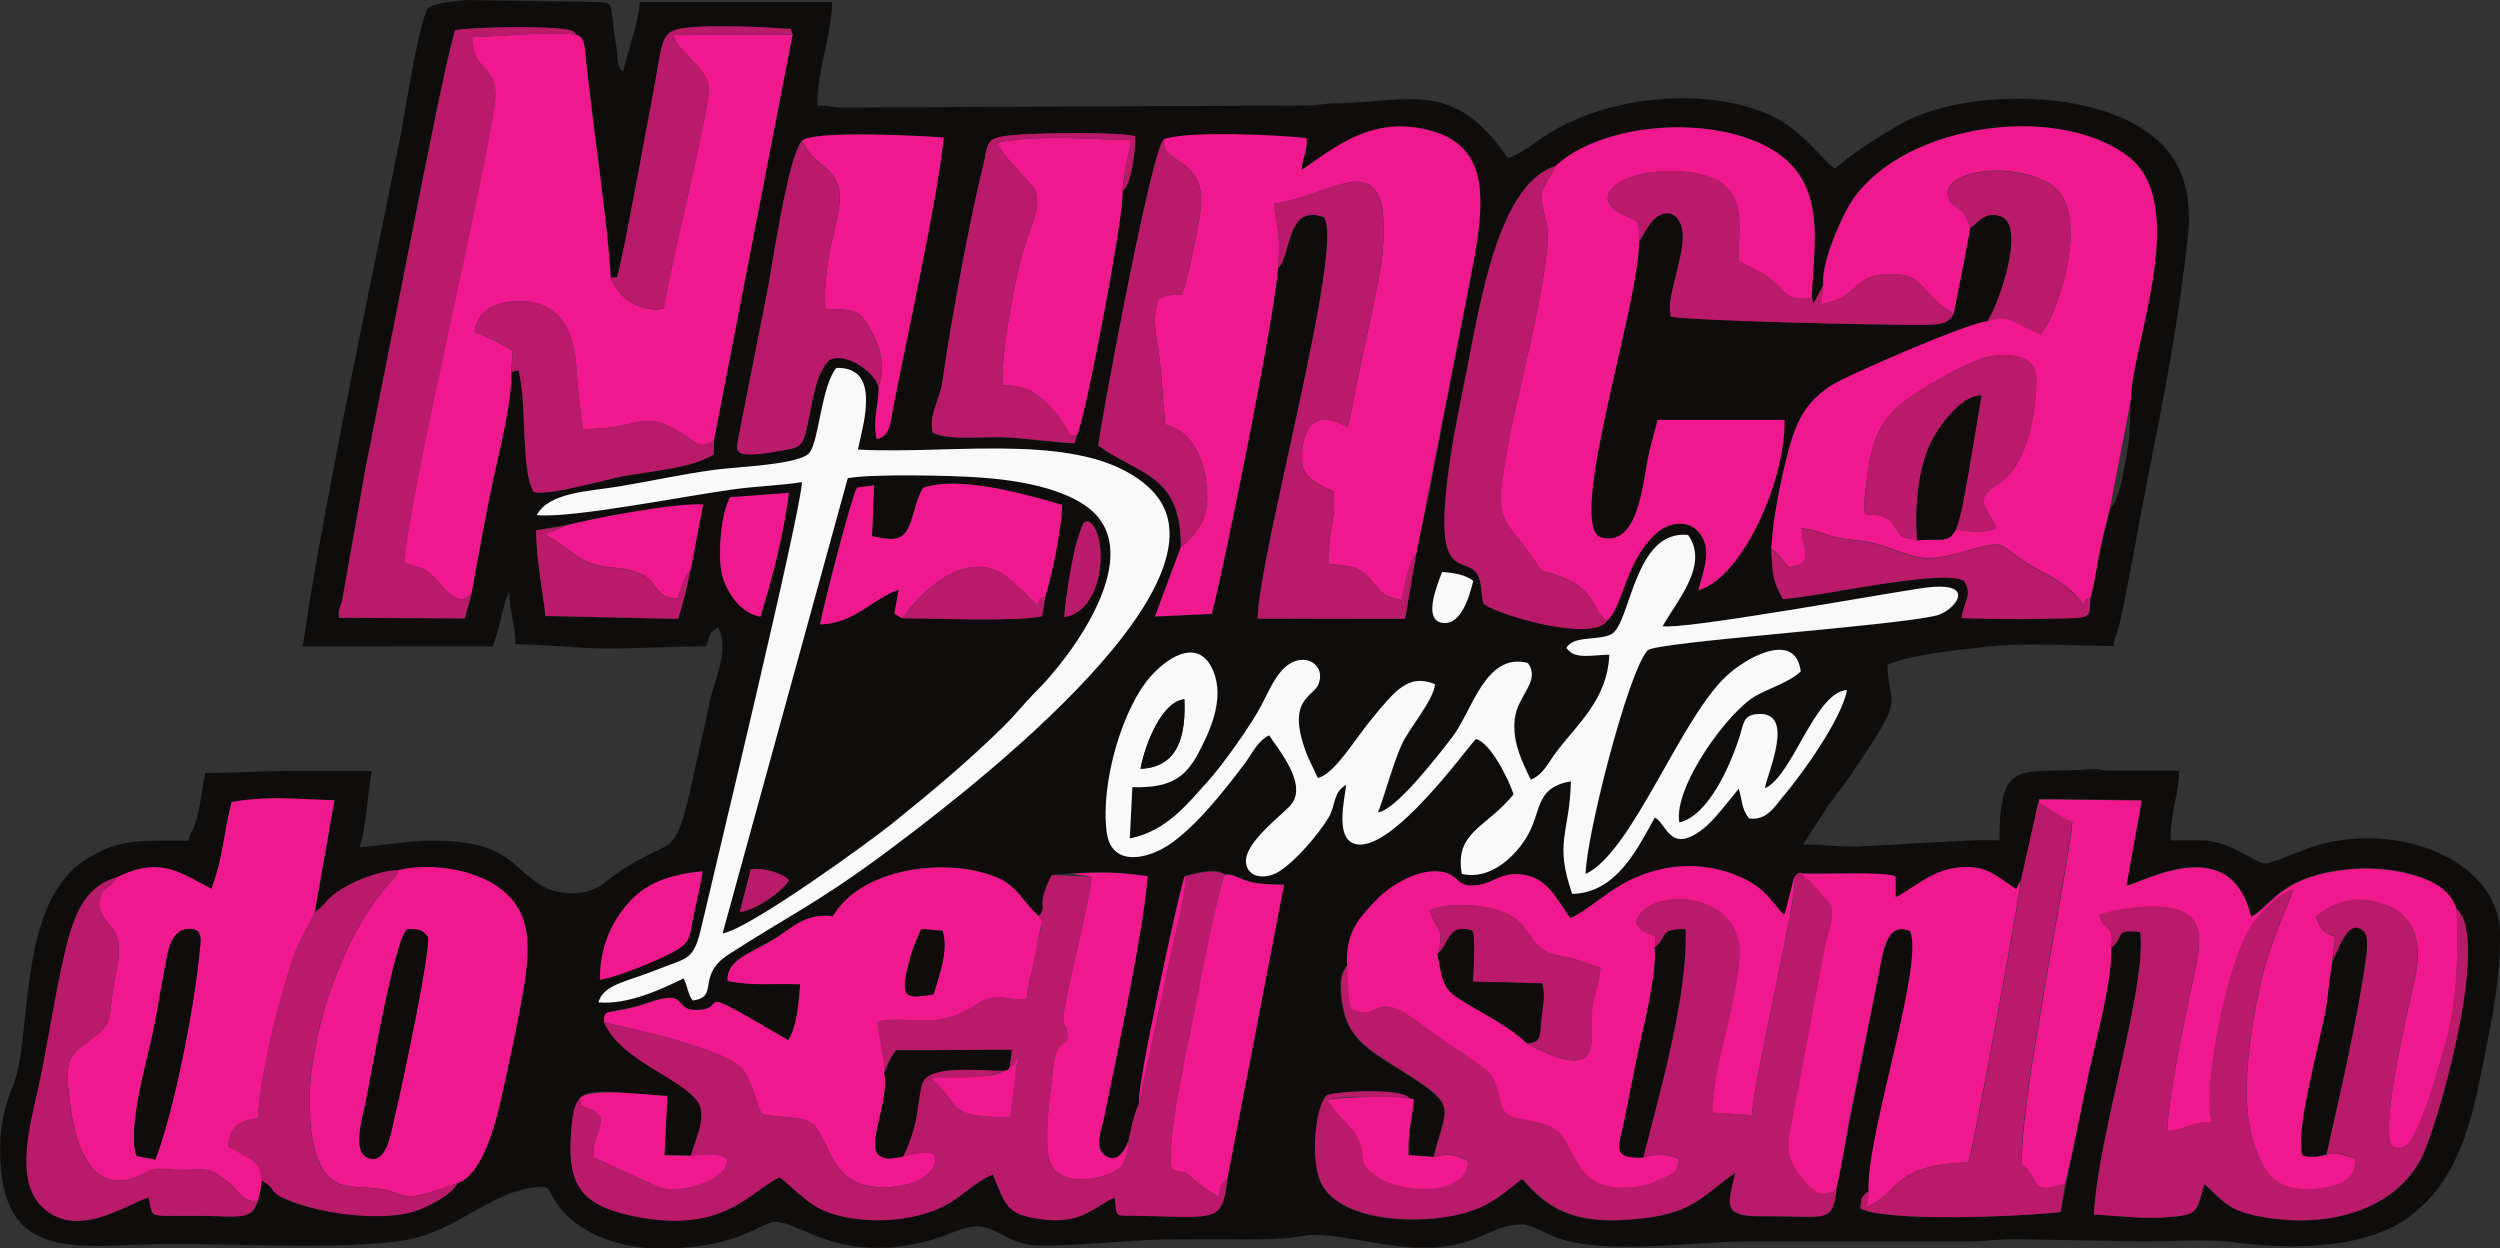 <svg xmlns="http://www.w3.org/2000/svg" xml:space="preserve" width="244.764" height="122.219" style="shape-rendering:geometricPrecision;text-rendering:geometricPrecision;image-rendering:optimizeQuality;fill-rule:evenodd;clip-rule:evenodd" viewBox="0 0 158.33 79.06"><rect x="0" y="0" width="158.33" height="79.06" fill="#333333" stroke="none"/><defs><style>.fil0{fill:#0f0d0c}.fil3{fill:#ba1a6a}.fil1{fill:#f0188d}.fil2{fill:#f9f9f9}</style></defs><g id="Camada_x0020_1"><g id="_2015364257888"><path class="fil0" d="M77.74 74.6c-.35 2.8-.5 2.5-5.65 2.38-1.48-.03-1.36.22-1.49-1.14-1.18.43-1.96 1.67-4.48 1.38-2.48-.28-2.42-.96-3.25-2.86-1.25.57-1.7 1.22-2.81 1.86-2.13 1.24-5.73 1.37-7.92.42-1.16-.5-2.35-1.86-2.78-2.09-1.86.86-3.45 3.6-9.12 2.48-3.4-.67-4.26-1.98-4.09-4.97.22-3.79.9-2.9 6.12-2.67l-.19 3.75 1.68.03c.19-.8.88-2.1.6-3.05-.23-.78-1.27-1.35-1.95-1.81-1.55-1.04-3.41-1.85-4.14-3.57-.23-.94.63-.5 2.79-1.25 2.63-.92 1.5.5 3.08.46 2.24-.05-.8-1.93 5.78 1.91.57-.93.64-2.28.76-3.54-1.57-.06-3.11.13-4.6-.22-.1-1.29 1.45-1.76 2.8-2.55 1.22-.72 2.06-1.76 3.87-1.54 1.95-3.26 7.7-3.76 10.6-2.35 1.16.56 1.52 1.56 2.45 2.35.6-.74-.26-.52.81-2.61 2.31-.16 3.74-.28 6.07.08-.24 3.39-1.95 11.34-2.77 15.34-.15.72-.61 1.81.04 2.32.73.57 1.25-.21 1.49-.84.03-.21.49-2.15.69-2.42-.09-.72 1.07-6.17 1.3-7.32.48-2.43.95-4.83 1.59-7.1l1.22-.26c.48-.06.99-.1 1.35.16.63-.02 1 .33 1.62.48.75.18 1.31.16 2.1.17l-3.58 18.56zM29.46 0l8.01.12c1.59.1 1.05-.27 1.55 2.72.11.68.01 1.39.44 1.7.32-1.36.95-3.03 1.07-4.41H52.7c-.05 2.24-.94 4.24-.94 6.55.76 0 .92.13 1.74.13l29.15-.13c.83 0 1.12-.13 2-.14 4.43-.04 7.41-1.63 10.83 3.47.77-.21 1.67-.94 2.35-1.39 3.81-2.53 10.32-3.27 14.54-1.2 1.8.88 3.1 2.77 3.83 3.26 1.17-1.02 3.48-2.52 4.86-3.17 4.16-1.95 13.25-1.94 16.39 2.25.95 1.26 1.32 3.03 1.13 4.97-.55 5.45-1.58 10.66-2.64 15.96-.34 1.68-1.38 7.69-1.77 9.06-.13.47-.27.65-.32 1.16-2.21 0-5.68-.21-7.74.02-1.89.21-5.19.52-6.57 1.18.06 2.88 1.3 1.65-2.3 6.93-.52.76-1.07 1.44-1.58 2.17l-1.47 2.27c1.22 0 1.95.13 3.21.14l7.62-.4c.5-.03 1.09 0 1.61 0 0-5.4 1.4-4.14 5.79-4.51.5-.04.64.1 1.3.1H138c0 1.58-.53 2.42-.53 4.41h2.01c1.72 0 3.34 1.47 4.01 1.47.34 0 2.48-.9 2.96-1.06 5.3-1.71 11.89.79 11.89 5.6 0 2.72-.49 5.19-1.01 7.81-.77 3.86-1.57 7.77-4.87 10.11-2.87 2.04-7.7 1.98-11.14 1.51-1.4-.19-4.05-.04-5.58-.04l-8.29-.14c-.98 0-1.57.14-2.67.14h-14.04c-3.42 0-9.04.9-12.19-.25-.53-.19-1.59-.82-2.12-.82-2.68 0-2.95 2.32-9.55 1.13-5.27-.95-2.93-.17-7.69-.19-1.52-.01-3.03 0-4.55 0-2.94-.01-5.78.4-8.69.4-1.21 0-1.88-.38-2.67-.8-1.86-.98-2.37-.02-4.79.57-5.41 1.32-7.89-1.31-9.41-1.28-.94.02-2.49 1.92-8.15 1.66-2.44-.23-4.72-1.19-5.9-3.18-.2-.34-.24-.69-.64-.69-3.02 0-5.41 2.82-8.67 3.36-3.86.64-10.34.25-14.86.25-5.95 0-11.24 1.62-10.83-6.84.11-1.14.39-2.24.76-3.1 1.34-3.07.16-11.62 4.69-14.43 2.06-1.28 3.26-1.17 6.45-1.17.1-.44.25-.58.39-.95.39-1.08.45-2.33.68-3.33 1.91 0 3.34-.13 5.21-.13h5.35c-.26 1.1-.41 4-.8 4.81.98 0 2.81-.4 4.68-.4 5.05 0 4.99 1.95 7.16 3 1.07.52 2.7.44 3.59-.26 4.77-3.74 4.37-.45 5.92-7.72.28-1.29.57-2.49.82-3.72.31-1.5 1.29-3.39.55-4.8-.72.38-.42.49-.8 1.2-2.2 0-4.09.13-6.15.13-1.89.01-4.06-.27-5.88-.27 0-1.18-.4-2.13-.4-3.34-.55 1.22-.56 2.41-1.07 3.48H19.15c.09-.2.38-2.4.46-2.88 1.58-9.42 3.89-20.14 5.79-29.64.19-.97 1.19-7.38 1.73-7.9.28-.27 1.17-.42 2.34-.49zM38 62.05c-.03-2.09.76-3.66 1.74-4.81 1.03-1.21 2.53-1.88 4.76-2.06-.17 1.05-.37 1.8-.57 2.77-.27 1.28-.1 1.63-1.11 2.23-.82.49-3.72 1.7-4.82 1.86zm-18.08-4.28c.74-.38 1.56-2.25 5.32-2.66 2.3-.53 5.09.09 6.54 1.25 1.8 1.44 1.85 3.43 1.36 6.32-.38 2.28-.9 4.55-1.38 6.77-.44 2.04-1.31 4.99-2.78 5.49-.33.69-1.64 1.37-2.47 1.69-2.18.85-7.14.13-8.78-.86-.54-.33-.44-.61-1.13-.99-.53 2.56-.25 2.24-3.87 2.22-3.62-.03-2.94.23-3.31-1.17-1.64.58-4.63 2.68-6.76.58-1.69-1.66-.77-5.06-.24-7.42.56-2.51.93-5.12 1.47-7.62.56-2.59 1.11-5.13 3.5-5.8 2.83-1.41 4.13-.22 6 .72.82-2.26.66-3.01 1.28-5.5 2.48-.41 4.01-.16 6.51-.11l-1.25 7.08zm135.65-.2c2.23 1.85-1.29 14.08-2.28 15.89-1.93 3.52-6.52 4.43-10.64 3.49-1.73-.4-2.02-1.08-3.05-1.95-.56 1.82-.28 1.96-2.58 2.11-1.47.09-2.96-.12-4.41-.18.23-4.98 3.34-14.31 2.93-17.89-1.79-.24-.92.36-1.86.99.17 1.59-.97 5.94-1.33 7.61l-1.84 9.12c-2.33.29-11.15.66-12.68-.22.02-.71.12-.79.54-1.11-.16-3.43 3.54-14.33 2.63-16.45-1.66-.73-1.79 1.84-2.05 3l-2.67 13.46c-.33 2.09-.48 1.57-4.88 1.6-2.52.02-1.88-.96-1.52-2.76-2.28 1.61-2.69 2.64-6.53 2.96-3.79.32-5.37-.72-6.96-2.57-1.15.86-1.91 1.69-3.74 2.19-2.7.74-8.09.6-9.11-2.18-.48-1.31-.33-4.39.45-5.29.32-.22 4.46-.51 5.25.14l.29.1c-.12 1.43-.38 1.88-.33 3.53l1.57.11c.9-3.51 1.67-3.14-2.66-5.85-1.91-1.2-2.93-2-3.17-4.17-.2-1.83.33-1.93.39-2.16-.11-2.16.88-3.05 1.87-4.1.73-.78 2.73-2.16 4.37-1.71.91.26.74 1.01 2.16.76.91-.17 1.36-.72 2.42-.67 1.88.09 2.46 1.64 3.32 2.79.86-.37 2.04-1.39 2.98-1.97 2.38-1.47 5.24-1.79 7.83-.62 1.73.78 2 1.75 2.73 2.37.02-.03.05-.11.05-.09l.61-2.36c.18-.34.51-.17.51-.17 1.2.07 5.15-.13 5.89.18l.01 1.32c.95-.44 2.07-1.53 3.53-1.81 2.18-.42 2.89.55 4.1 1.3l.29-.55 1.1-4.93c.09-.35-.13-.19.6-.23l5.92.07-.97 5.41c1.28-.31 6.64-3.41 7.9 1.96 1.29-.64 1.82-2.63 6.37-3.02 2.14-.19 5.91.25 6.65 2.54zM93.29 36.79c-.24.99-.77 2.81-1.94 2.65-1.33-.18-.23-2.64-.03-3.22.77.05 1.53.21 1.97.56zm5.93 4.27c.4-.82 2.05-.44 2.86-.89 1.22-.67 1.42-6.64 4.85-6.28 1.32 1.86-.58 3.99-1.62 5.78 1.39.21 13.21-1.92 16.35-2.4 3.83-.58 2.12 1.43 1.03 1.71-2.74.69-17.83 1.67-18.33 2.22-1.27 1.4-3.94 12.01-3.92 14.16 3.01-1.39 6.12-10.24 9.16-12.75 1.53-1.26 4.18-2.45 4.46-.08-.73.69-1.92 1.04-2.85 1.55-1.74.97-5.23 5.76-4.84 8.02 1.83-.44 3.2-3.52 3.82-5.43.22-.69.21-1.32.98-1.42 2.68-.36.78 3.69.62 4.68 1.73-.7 3.17-6.09 5.2-6.22-.32 1.81-2.89 5.4-4.06 6.76-.54.62-1.03 1.52-2.14 1.37-.46-.57-.41-1.07-.65-1.89-.6.75-1.61 2.05-2.27 2.56-2.12 1.63-2.27-.34-3.05-.73-1.09 1.95-2.43 4.78-5.23 4.84-1.15-3.34-.16-3.8-.08-7.13-2.37.4-1.79 1.95-2.89 3.67-.77 1.2-2.31 2.61-4.02 2.19-.47-2.69 1.59-2.93 3.28-5.04-.32-.96-1.46-3.26-2.38-3.5-.32.21-5.35 7.34-7.68 6.64-1.22-.37-.68-2.65-.54-3.74-.87.49-.64 1.28-1.13 2.09-.65 1.07-2.06 2.74-3.14 3.41-.78.49-1.92.46-2.07-.51-.2-1.26 2.21-3 2.82-3.7 1.14-1.31-.83-3.56-1.36-4.42-.76.37-1.06 1.12-1.55 1.78-1.28 1.69-2.98 3.87-4.68 5.07-1.37.97-3.77 1.56-4.06-.72-.41-3.14 1.03-7.93 2.81-9.89 1.3-1.43 3.09-2.31 3.93-.33.77 1.81-.23 3.88-.93 5.2-.84 1.59-1.8 2.24-4.19 2.17l-.16 3.25c2.71-.51 5.24-3.74 6.7-5.87.56-.81 1.12-1.58 1.62-2.52.49-.92.94-2.04 1.7-2.59 1.15-.82 2.41.04 1.92 1.24-.34.82-2.46 1.01-.2 5.65.17.31.07.13.18.27 1.03-.22 2.3-2.38 3.35-3.66 1.6-1.95 2.4-2.96 4.07-2.28-.09 1.04-1.66 2.8-2.12 3.84-.56 1.27-1.01 2.99-1.49 4.28 1.17-.14 3.92-3.75 4.72-4.79 1.23-1.59 2.08-5.38 4.77-4.67.83 1.16-.65 2.02-.83 3.52-.18 1.57.54 2.84 1.01 3.87.79-.32 1.05-.96 1.57-1.68 1.34-1.81 3.3-3.36 3.41-6.24-1.09.01-2.2.33-2.69-.4zm-55.51-4.95c-.18 1.1-.45 2.11-.76 3.09l-8.4-.18c-.22-1.93-.56-3.29-.6-5.43l6.01-1.1c1.4-.28 3-.6 4.54-.51l-.79 4.15zm6.25-4.89c-.38 2.76-1.04 5.34-1.81 7.84-1.21-.19-2.23-1.57-2.47-2.87-.23-1.26 0-3.7.55-4.68l3.73-.28zm-15.98 1.4c.79-1.45 3.36-1.49 5.25-1.81 2-.34 3.97-.77 6.03-1.05 1.35-.18 5.43-.3 6-1.09.59-.81.74-4.21 1.69-5.36 2.81-.07 1.76 3.39 1.36 5.17 6.17.35 14.67-1.31 18.57 2.54 6.04 5.96-12.97 20.14-17.01 23.13-4.09 3.03-6.08 3.94-9.74 6.3-2.11 1.36-.55 2.7-2.27 2.92-.33-.39-.32-.88-.58-1.4-1.34.65-3.5 1.69-5.4 1.52.33-1.15 1.83-1.31 3.64-2.04 2.04-.83 2.38-.52 2.91-2.84.7-3.04 6.33-26.37 6.34-28.07-1.36.21-2.89.26-4.27.45-3.1.42-10.33 1.86-12.52 1.64zm69.8-17.3c.03 3.93-4.54 17.64-2.48 18.7 1.74.55 2.34-1.43 2.65-2.8.19-.81.27-1.59.44-2.37.16-.78.4-1.48.57-2.25H113c.06 3.95-2.73 10.02-5.45 10.79.25-1.09.88-2.43.16-3.5-.69-1.03-2.02-.86-2.88-.06-1.92 1.77-2.01 4.5-3.06 5.49-.99 1.41-7.4-.51-7.85-1.15-.12-.53-.07-1.45-.45-1.93-.77-.94-2.38.33-1.92-4.82.24-2.7.82-5.39 1.33-7.94.88-4.43 2.05-11.88 5.63-12.97 2.46-2.3 7.91-3.15 11.95-1.83 6.62 2.16 3.76 8.38 4.39 10.55l.61-1.17c-.17-1.28.95-3.8 1.47-4.77 2.83-5.32 13.13-6.97 17.84-3.37 3.97 3.04.17 12.08.16 15.35-.01 1.43-.05 2.63-.3 3.85-.18.87-.42 2.66-1.03 3.11l-1.21 5.61c-.11 1.49.34 1.26-3.48 1.35-1.51.04-3.15-.01-4.66-.05.05-.97.75-1.45.12-2.38-1.49-.74-9.09 1.03-11.46 1.17-.71-1.31-.61-1.5-.74-3.18.13-2.07.57-4.18 1.05-6.06.55-2.18 1.24-3.28 2.71-4.25.97-.64 8.89-4.06 9.93-4.09.8-1.28 2.45-6.11.84-6.67-1.03-.36-1.44.44-1.94.76-.01.28-1.03 5.41-1.04 5.42-.3.61-.83.69-1.76.7-2.7.04-15.64-.27-16.16-.53-.3-1.18.78-3.46.77-5.07 0-.89-.5-1.79-1.46-1.34-.59.27-.94 1.1-1.32 1.68zm-14.1 19.72-.71 4.16-9.33-.01c.04-4 5.53-23.58 4.2-25.43-2.42-.88-2.04 2.45-2.93 3.25-.21 3.16-3.5 19.26-4.19 21.88l-3.6.17 1.65-4.41c.04-4.6-2.6-4.54-5.22-6.42-.04-.56 3.41-18.93 4.13-19.39 1.61-.54 7.07-.27 9.03-.07.12.71-.31 1.33-.3 2.02 2.13-1.45 4.51-3.52 8.23-2.47 3.49.98 3.37 4.08 2.73 7.91-.77 4.59-1.84 9.48-2.7 14.28-.29 1.6-.69 3.05-.99 4.54zm-18.6-22.92c.16 1.31-2.44 14.82-2.89 15.43l-.13.53c-1.34-.04-2.94-.29-4.4-.37-1.4-.07-3.42.23-4.58-.28-.3-1.08.44-2.15.59-3.2.47-3.39 1.73-10.31 2.54-13.5.43-1.68.08-1.98 1.86-2.15 1.55-.15 6.4-.23 7.81.05.06.82-.24 3.12-.8 3.49zM55.63 24.45c-.3-.97-2.04-2.15-3.07-1.69-.97.86-1.13 2.97-1.5 4.48-.27 1.12-.48 1.09-1.66 1.3-3.12.57-2.7-.06-2.69-.54l1.85-9.4c.32-1.52 1.28-8.55 2.22-9.68.63-.7 7.64-.31 8.98-.22-.4 3.9-2.37 12.79-3.24 17.31-.16.85-.17 1.6-1 1.79-.29-1.26.13-2.06.12-3.37zM45.21 27.9l-.03.89c-1.43.87-3.72 1.01-5.67 1.36-1.25.23-4.74 1.26-5.72 1.01-.83-1.37-.4-5.76-.97-7.73l-.45.14c.08 1.81-.82 5.23-1.2 7.05-.59 2.83-.96 5.73-1.76 8.55l-7.95-.04c-.07-.69.07-.54.21-1.16l1.46-8.28 3.69-18.64c.64-3.06 1.2-6.15 1.98-9.13 1.11-.2 5.67-.29 7.04-.05.42.07.45.1.65.34.59.12.54.94.62 1.62.47 3.92 1.39 10.53 1.57 13.78l.39-.03c.35-1.02 1.86-9.44 2.22-11.3.74-3.78.43-4.3 2.2-4.5 1.7-.19 4.78-.05 6.59.08l.11.37-4.98 25.69z"/><path class="fil1" d="M29.86 37.61c.42-2.4.83-4.64 1.32-6.98.38-1.82 1.28-5.24 1.2-7.05l.07-1.37c-.72-.45-1.67-.93-2.4-1.17.19-1.23 1.02-1.81 2.32-1.94 2.9-.29 3.99 1.62 4.13 4.18.1 1.84.36 3.05.41 3.89 3.93.03 3.64-1.43 6.52.43.76.49.94.84 1.78.3l4.98-25.69-7.57.01c.45 1.26 2.22 2.03 2.28 3.4.05 1.28-2.51 11.43-2.87 13.94-1.68.25-2.91-.81-3.35-1.96-.17-3.12-.95-8.32-1.35-11.85-.07-.65-.14-1.27-.22-1.93-.08-.67-.03-1.49-.62-1.62-1.4-.23-5.01.11-6.59.15.07 2.17 1.43 1.77 1.47 3.54.06 2.38-5.6 25.69-5.76 29.75l1.3.43c.55.3 1.23 1.4 1.88 1.74.57.3.63.11 1.05-.2zM123.91 33.52c-.66 1.04-1.2.53-2.49.71-.64-.27-.72-.02-1.09-.38-.1-.09-.33-.54-.48-.71-1.08-1.22-2.03.38-1.76-1.61.3-2.25.31-4.12 2.09-5.77.89-.82 4.44-2.93 5.85-3.19 1.18-.22 2.91-.11 2.93 1.36.03 2.03-.52 5.49-2.33 6.66-1.79 1.15-.81 1.4-.19 2.84-.67.36-1.81.25-2.54.09zm-8.44-15.46-.14 1.22c2.57-.5 1.91-1.92 4.49-1.93 2.07-.01 1.74 1.22 3.91 2.52 0 0 1.03-5.14 1.04-5.42-.42-1.58-1.05-1.12-1.36-1.87-.73-1.72 4.02-2.55 6.58-.82 2.43 1.65.41 8.1-.74 9.41-1.82-.73-1.98-1.37-3.38-.82-1.04.02-8.96 3.44-9.93 4.09-1.47.97-2.15 2.07-2.71 4.25-.48 1.89-.92 4-1.05 6.06.5.29.76.82 1.1 1.17 1.77-.18.82-1.13.83-2.47 1.17.14 1.5.47 2.39.62.93.16 1.65.14 2.62.45 1.98.63 2.5 1.19 4.88.51 3.33-.96 2.35-.62 4.4.65.96.59 2.67 1.26 3.54 2.63.25-.45.02-.23.47-.48.23-.9.37-1.83.54-2.79.19-1.03.47-1.95.67-2.82l1.34-6.95c.01-3.27 3.81-12.31-.16-15.35-4.71-3.6-15-1.95-17.84 3.37-.52.97-1.64 3.5-1.47 4.77zM73.71 8.83c-.12 1.69 2.68 1.06 2.34 4.41-.1.93-.91 4.84-1.21 5.41-.85.02-.83.04-1.47.27-.46 1.41-.09 2.36.08 3.9.16 1.4.2 2.71.36 4.08 1.53.37 2.29 1.81 2.54 3.36.32 1.99-.02 3.06-1.46 4.3-.02-.03-.06.05-.09.07l-1.65 4.41 3.6-.17c.69-2.61 3.98-18.72 4.19-21.88.22-2.61-.19-2.65-.23-4.1 3.62-.39 7.57-4.36 6.84 3.26-.13 1.4-1.24 6.23-1.65 8.23-.14.67-.35 2.12-.55 2.67-.23-.04-2.39-1.58-2.84 1.16-.33 2.03.64 2.24 1.96 2.93.15 1.79-.39 2.72-.34 4.56 1.29.18 1.75.06 2.51.83.88.91.62 1.12 2.1 1.48.24-.97.47-2.42.97-2.99L93.4 16.2c.65-3.83.76-6.92-2.73-7.91-3.71-1.05-6.09 1.02-8.23 2.47 0-.69.42-1.31.3-2.02-1.96-.2-7.42-.47-9.03.07z"/><path class="fil2" d="M72.23 48.69c.29-1.58 1.36-4.27 2.78-4.4.08 2.15-.3 4.3-2.78 4.4zm27-7.63c.49.73 1.6.41 2.69.4-.11 2.87-2.07 4.43-3.41 6.24-.53.71-.78 1.36-1.57 1.68-.47-1.02-1.19-2.3-1.01-3.87.18-1.5 1.66-2.36.83-3.52-2.69-.71-3.54 3.08-4.77 4.67-.8 1.04-3.56 4.65-4.72 4.79.48-1.29.93-3.01 1.49-4.28.46-1.04 2.02-2.79 2.12-3.84-1.67-.67-2.47.33-4.07 2.28-1.05 1.28-2.32 3.44-3.35 3.66l-.66-1.4c-1.42-3.6.35-3.7.69-4.52.5-1.2-.77-2.06-1.92-1.24-.76.54-1.21 1.66-1.7 2.59-.69 1.3-2.48 3.81-3.44 4.86-1.2 1.31-2.54 3.09-4.88 3.54l.16-3.25c2.39.07 3.35-.59 4.19-2.17.69-1.31 1.69-3.39.93-5.2-.84-1.98-2.63-1.1-3.93.33-1.78 1.96-3.22 6.74-2.81 9.89.3 2.29 2.69 1.69 4.06.72 1.7-1.2 3.41-3.38 4.68-5.07.5-.66.79-1.41 1.55-1.78.53.85 2.5 3.1 1.36 4.42-.61.7-3.02 2.44-2.82 3.7.15.96 1.29.99 2.07.51 1.08-.68 2.49-2.34 3.14-3.41.49-.81.26-1.6 1.13-2.09-.14 1.1-.68 3.38.54 3.74 2.33.7 7.35-6.43 7.68-6.64.92.24 2.06 2.54 2.38 3.5-1.69 2.12-3.75 2.36-3.28 5.04 1.71.42 3.25-.99 4.02-2.19 1.1-1.71.52-3.26 2.89-3.67-.08 3.33-1.07 3.8.08 7.13 2.81-.06 4.14-2.88 5.23-4.84.78.39.93 2.36 3.05.73.66-.5 1.66-1.81 2.27-2.56.23.82.19 1.32.65 1.89 1.11.16 1.61-.74 2.14-1.37 1.17-1.36 3.74-4.95 4.06-6.76-2.03.13-3.47 5.52-5.2 6.22.16-.99 2.06-5.05-.62-4.68-.77.1-.75.73-.98 1.42-.62 1.92-1.99 5-3.82 5.43-.38-2.26 3.1-7.05 4.84-8.02.93-.52 2.12-.86 2.85-1.55-.29-2.38-2.94-1.19-4.46.08-3.04 2.52-6.15 11.37-9.16 12.75-.01-2.15 2.65-12.76 3.92-14.16.5-.55 15.59-1.53 18.33-2.22 1.1-.28 2.8-2.29-1.03-1.71-3.15.48-14.96 2.62-16.35 2.4 1.04-1.8 2.93-3.92 1.62-5.78-3.43-.36-3.63 5.61-4.85 6.28-.81.44-2.45.06-2.86.89z"/><path class="fil3" d="M75.02 55.49c.22.46-.46 3.04-.57 3.6l-2.32 10.82c-.67 1.44-.69 3.48-1.1 3.94-.71.8-4.02 1.57-4.58-.37-.28-.96-.08-3.31.07-4.32.28-1.93.05-2.61 1.06-3.25.09-1.75-.59-.04-.03-2.8.31-1.54 1.59-6.8 1.56-7.57l-2.5-.12c-1.07 2.1-.21 1.87-.81 2.61.35.56-.1 1.39-.31 2.66-.12.73-.29 1.9-.49 2.56-.5.19-1.68-.3-2.6.06-.36.14-.56.35-.93.54-2.53 1.37-3.53.45-5.87.83.04 1.16.45 2.32.4 3.26.21-.36.21-.7.74-1.43l7.34-.03-.15 1.1c.51-.28.25-.3.52-.72l-.48 3.92c-4.25-.12-2.9-.57-5.02-2.53 1.36.01 3.47.14 4.63-.45-1.41.03-4.71-.42-5.15.78-.37 1-.12 2.41-1.24 4.67.71-.1 1.25-.41 1.93-.09.41.28-.08 1.7-2.29 1.98-3.94.5-4.06-2.14-5.1-3.68-.6-.89-2.24-.58-3.51-.91-.35-.86-.71-2.24-1.18-2.82-1.06-1.31-7.03-2.58-8.77-2.96 1.11 2.61 5.61 3.71 6.09 5.38.27.94-.41 2.25-.6 3.05.8-.07 1.63-.24 2.28.21.19 1.18-2.72 2.26-4.25 1.8l-4.2-1.92c-.08-1.32.53-1.61.44-2.54-.67-.78-.56-.32-1.24-.8l-.06-.4c-.5.45-.54 1.9-.58 2.53-.17 2.99.69 4.3 4.09 4.97 5.66 1.12 7.26-1.62 9.12-2.48.43.22 1.62 1.58 2.78 2.09 2.19.95 5.79.82 7.92-.42 1.11-.65 1.56-1.29 2.81-1.86.83 1.9.77 2.58 3.25 2.86 2.52.29 3.3-.95 4.48-1.38.13 1.36.01 1.1 1.49 1.14 5.15.12 5.3.42 5.65-2.38-.4.3-.52.63-.56 1.18-1.32-.67-1.73-1.34-2.09-1.5-.38-.17-.49-.02-.9-.27-.32-1.93.92-7.4 1.36-9.58.27-1.3 1.63-8.43 2.03-9.04-.59-.43-1.86-.09-2.57.1z"/><path class="fil1" d="M98.52 10.51c-.95 1.93-1.16 1.39-.55 3.68.46 1.74-1.75 10.52-2.17 12.49a49.59 49.59 0 0 0-.72 4.23c-.23 1.91.59 2.56 1.41 3.64 1.88 2.48.39 1.08 2.82 2.16 1.75.77 1.63 2.17 2.48 2.6 1.04-.98 1.14-3.72 3.06-5.49.87-.8 2.19-.97 2.88.06.72 1.07.09 2.41-.16 3.5 2.72-.77 5.51-6.84 5.45-10.79h-8.04c-.17.76-.41 1.46-.57 2.25-.16.78-.25 1.55-.44 2.37-.31 1.37-.92 3.35-2.65 2.8-2.06-1.06 2.52-14.83 2.48-18.7-.02-1.43.14-1.2-1.03-1.73-2.18-1.01-.36-2.74 3.01-2.74 5.66.01 4.13 3.76 4.35 5.68.77.49 1.63.78 2.26 1.35.71.65.92 1.27 2.35.99.19-4.14 1.17-8.39-4.28-10.17-4.04-1.32-9.48-.47-11.95 1.83zM130.78 74.95c.59-2.41 1.03-4.85 1.58-7.32.37-1.67 1.51-6.02 1.33-7.61.31-1.53-.6-1.09-.72-2.08 1.19-.39 3.58-.75 4.96-.31 1.72.55 1.44 2.2 1.06 3.97-.52 2.42-1.66 7.75-1.73 10.04 1.24-.08 1.35-.55 2.81-.57-.55-2.19.92-9.89 2.48-12.36.48-.76 1.69-2.07 2.67-2.37-.18.75-1.35 3.06-1.96 5.59-.65 2.73-1.43 7.34-.62 10.11.71 2.45 1.6 3.59 4.38 3.22 1.14-.15 2.26-.57 2.12-1.85-1.77-.79-1.69.08-3.28-.2-.52-1.42 1.04-6.92 1.46-9.21l.57-4.67c-.82-.3-.94-.47-1.22-1.27 1.21-.97 2.71-1.47 4.61-.66 1.52.64 2.14 2.1 1.71 4.31-.4 2.04-2.17 8.93-1.56 10.8.17.23.51.28.93.06.86-.46 2.08-4.99 2.41-6.08.83-2.72.94-5.64.82-8.9-.38-1.16-1.29-1.7-2.55-2.1-1.21-.39-2.74-.55-4.1-.44-4.55.39-5.08 2.38-6.37 3.02-1.27-5.37-6.63-2.27-7.9-1.96l.97-5.41-5.92-.07c-.73.05-.51-.12-.6.23.64.34 1.54 1 2.13 1.2-.13 1.7-1.41 8.37-1.78 10.67-.59 3.63-1.3 7.33-1.46 10.99 1.25.85.38 2.06 2.79 1.27z"/><path class="fil3" d="M113.67 55.48c.33.8-2.88 14.11-2.67 15.15l-2.52-.17c.05-3.32 1.51-6.56 1.71-9.89.25-4.32-6.08-4.44-6.54-2.13.33.65.53.55 1.23.88l-.07.69c.89-.67.15-1.18 1.95-1.17.16 4.27-1.73 10.67-2.68 14.46 1.07-.24 1.31-.22 2.28.08-.05.9-.36.93-1.06 1.25-.52.24-.96.45-1.63.53-4 .47-3.72-2.49-5.02-3.55-.99-.8-2.68-.6-3.19-1.08-.64-.61-.3-2.06-1.48-2.93-.77-.57-1.76-1.21-2.54-1.74-1.37-.92-3-2.52-4.04-2.05-.96.43-.73.35-1.79.11-.26-1.18-.2-1.63-.24-2.85-.46.69-.51 1.06-.39 2.16.24 2.17 1.26 2.98 3.17 4.17 4.33 2.71 3.55 2.34 2.66 5.85 1.2-.27 1.33-.1 2.23.26-.23 2.39-4.3 1.94-5.66 1.08-1.58-1-.69-1.21-1.41-2.61-.43-.85-1.44-1.43-1.82-2.32.97-.39 3.81-.08 5.12-.15-.79-.66-4.93-.36-5.25-.14-.78.9-.94 3.98-.45 5.29 1.02 2.78 6.41 2.92 9.11 2.18 1.83-.5 2.59-1.33 3.74-2.19 1.59 1.85 3.17 2.89 6.96 2.57 3.84-.32 4.25-1.35 6.53-2.96-.36 1.79-1 2.77 1.52 2.76 4.4-.03 4.55.5 4.88-1.6-.94.27-1.13.36-2.15-.87-.55-.66-.99-1.47-.8-2.57l2.26-11.93c.15-.77.7-2.21.37-2.81l-1.27-1.4c-.52-.41-.2.11-.49-.53-.25-.05-.26-.11-.51.17z"/><path class="fil0" d="m46.85 57.76.7-2.7c.68-.14 1.92.19 2.43.67-.36.69-2.14 1.95-3.13 2.03zM67.4 39.08c.08-1.2.55-4.35 1.05-5.54.25-.59.03-.36.43-.55 1.31.52 1.22 5.68-1.48 6.09zm-1.2-1.3-.21 1.24c-1.6.36-6.85.13-8.88.13-.19-.13-.28-.14-.48-.29l.27-1.51c-1.55.47-2.8 2.16-4.98 2.19.22-1.18 1.98-8.02 2.34-8.66l1.08-.14-.13 3.22c1.1.18 1.87.45 2.34-.62.35-.79.44-1.68.89-2.44 2.35-.84 6.75.49 8.81 1.07-.04 1.56-.63 4.44-1.07 5.82zM45.76 59.1c1.7-.27 9.29-5.79 10.72-6.94 2.53-2.03 4.78-3.91 7.07-6.16.8-.79 1.26-1.43 2.12-2.28 2.17-2.17 7.05-8.64 3.27-11.57-1.58-1.23-4.39-1.76-6.88-1.93-1.83-.13-6.68-.24-8.37.04L45.76 59.1z"/><path class="fil3" d="M133.69 60.02c.94-.63.07-1.23 1.86-.99.42 3.58-2.7 12.91-2.93 17.89 1.45.06 2.94.28 4.41.18 2.3-.15 2.02-.29 2.58-2.11 1.04.87 1.32 1.55 3.05 1.95 4.11.94 8.7.03 10.64-3.49.99-1.81 4.51-14.03 2.28-15.89.12 3.26.01 6.18-.82 8.9-.33 1.09-1.55 5.62-2.41 6.08-.42.23-.76.17-.93-.06-.61-1.86 1.17-8.76 1.56-10.8.43-2.21-.2-3.67-1.71-4.31-1.91-.81-3.41-.31-4.61.66.28.81.4.97 1.22 1.27l-.11 1.56c.39-.82 1.03-2.78 1.95-1.86.49.49-.08 3.04-.2 3.73-.58 3.37-1.42 7.05-2.17 10.38 1.03-.1 1.03-.05 1.78.28.14 1.29-.99 1.7-2.12 1.85-2.78.37-3.66-.77-4.38-3.22-.81-2.77-.04-7.38.62-10.11.61-2.54 1.78-4.84 1.96-5.59-.98.31-2.19 1.61-2.67 2.37-1.56 2.48-3.03 10.17-2.48 12.36-1.46.02-1.57.49-2.81.57.07-2.29 1.21-7.62 1.73-10.04.38-1.77.66-3.42-1.06-3.97-1.38-.44-3.77-.08-4.96.31.13.99 1.03.55.72 2.08z"/><path class="fil1" d="M96.7 66.08c-.91-.91-2.18-1.56-3.37-2.27-1.73-1.04-1.88-.97-2.29-3.38.54-1.8-.19-1.5-.46-2.79.96-.52 4.63-.55 5.89 1.01.6.74.83 1.51 1.96 1.8.58.15.93.17 1.51.36.51.17.92.34 1.42.46-.07.94-.45 1.82-.53 2.67-.17 1.77.96 4.87-4.14 2.15zm-11.36-5c.04 1.22-.02 1.66.24 2.85 1.06.24.83.31 1.79-.11 1.04-.46 2.67 1.13 4.04 2.05.78.53 1.77 1.17 2.54 1.74 1.18.87.84 2.32 1.48 2.93.51.48 2.2.28 3.19 1.08 1.31 1.06 1.02 4.02 5.02 3.55.68-.08 1.11-.29 1.63-.53.7-.32 1.02-.35 1.06-1.25-.97-.3-1.21-.33-2.28-.08-2.06.06-1.51-.65-1.17-2.39.24-1.22.47-2.35.71-3.57.36-1.83 1.38-5.55 1.2-7.34l.07-.69c-.7-.33-.9-.23-1.23-.88.46-2.31 6.79-2.19 6.54 2.13-.19 3.33-1.65 6.56-1.71 9.89l2.52.17c-.2-1.04 3-14.35 2.67-15.15l-.61 2.36c-.01-.02-.03.06-.05.09-.72-.63-1-1.59-2.73-2.37-2.58-1.17-5.44-.85-7.83.62-.94.58-2.12 1.6-2.98 1.97-.86-1.15-1.44-2.71-3.32-2.79-1.07-.05-1.51.5-2.42.67-1.42.26-1.24-.5-2.16-.76-1.63-.46-3.64.93-4.37 1.71-.99 1.05-1.97 1.95-1.87 4.1z"/><path class="fil2" d="m45.76 59.12 7.93-28.84c1.69-.28 6.54-.17 8.37-.04 2.49.17 5.3.7 6.88 1.93 3.77 2.93-1.1 9.4-3.27 11.57-.86.86-1.32 1.49-2.12 2.28-2.29 2.25-4.55 4.13-7.07 6.16-1.43 1.15-9.02 6.66-10.72 6.94zM34 32.62c2.19.22 9.42-1.22 12.52-1.64 1.37-.19 2.91-.23 4.27-.45-.01 1.7-5.64 25.03-6.34 28.07-.53 2.32-.86 2.01-2.91 2.84-1.81.73-3.31.89-3.64 2.04 1.9.17 4.06-.87 5.4-1.52.27.52.25 1 .58 1.4 1.72-.22.17-1.56 2.27-2.92 3.66-2.36 5.65-3.27 9.74-6.3 4.03-2.99 23.04-17.17 17.01-23.13-3.9-3.85-12.4-2.19-18.57-2.54.39-1.78 1.44-5.24-1.36-5.17-.95 1.15-1.09 4.56-1.69 5.36-.58.78-4.65.9-6 1.09-2.07.28-4.04.72-6.03 1.05-1.89.32-4.46.36-5.25 1.81z"/><path class="fil1" d="M8.65 73.21c-.61-1.64.64-6 1.01-7.68.28-1.27.45-2.53.71-3.84.22-1.13.33-2.79 1.57-2.85.99-.05.76.79.68 1.61-.35 3.57-1.63 9.99-2.78 12.99l-1.19-.22zM7.38 55.56c-.37.77-.92.54-1.06 1.43-.14.86.38 1.26.75 1.74.89 1.14.29 2.46.09 3.89-.31 2.21-.01 2.23-1.6 3.35-1.43 1-1.4 1.54-1.15 3.7.3 2.66 1.29 6.24 4.51 4.75.84-.39.76-.46 1.85-.36 2.19.2 2.21-.53 3.98 1.08.48.43.63 1 1.59.91.19-.92.58-2.01-.51-2.67-.43-.26-.96-.58-1.38-.75.06-1.22.67-1.68 1.88-1.8.15-2.78 1.31-7.42 2.23-10.16.38-1.13 1.3-2.57 1.37-2.91l1.25-7.08c-2.5-.06-4.03-.3-6.51.11-.62 2.49-.46 3.24-1.28 5.5-1.88-.94-3.17-2.13-6-.72zM59.12 62.98c-1.51.21-2.08.37-1.7-1.42.22-1.01.5-1.85.93-2.72l1.35.11c.38 1.34-.25 2.88-.58 4.03zm-20.85 1.78c1.74.38 7.71 1.66 8.77 2.96.48.58.84 1.96 1.18 2.82 1.27.33 2.9.02 3.51.91 1.04 1.53 1.16 4.17 5.1 3.68 2.21-.28 2.69-1.69 2.29-1.98-.77-.53-2.66.67-3.47-.01-.77-.72.71-3.43.35-5.2.05-.94-.35-2.1-.4-3.26 2.34-.38 3.34.54 5.87-.83.37-.2.56-.41.93-.54.92-.36 2.1.13 2.6-.06l.77-3.89c.22-1.09.26-.96.03-1.33-.94-.8-1.29-1.79-2.45-2.35-2.9-1.41-8.66-.91-10.6 2.35-1.81-.22-2.64.81-3.87 1.54-1.35.8-2.89 1.26-2.8 2.55 1.49.34 3.03.15 4.6.22-.12 1.26-.18 2.62-.76 3.54-6.58-3.85-3.54-1.97-5.78-1.91-1.59.04-.45-1.38-3.08-.46-2.49.87-2.87.21-2.79 1.25zM114.18 55.32c.29.64-.03.11.49.53l1.27 1.4c.33.6-.22 2.04-.37 2.81l-2.26 11.93c-.18 1.1.25 1.92.8 2.57 1.03 1.23 1.21 1.14 2.15.87.34-1.36.61-3.15.86-4.57l1.8-8.89c.27-1.16.39-3.73 2.05-3 .91 2.11-2.8 13.01-2.63 16.45l-.13 1.04c2.36-1.13 1.57-2.65 6.46-2.85.42-1.49 3.39-17.72 3.3-17.85l-.29.55c-1.21-.75-1.92-1.72-4.1-1.3-1.46.28-2.58 1.37-3.53 1.81l-.01-1.32c-.74-.32-4.69-.11-5.89-.18zM27.09 59.33c.2.79-1.65 9.56-2.1 11.38-.21.84-.48 3.17-1.73 2.61-.99-.45-.28-2.6-.08-3.62.33-1.69 1.91-10.66 2.64-10.85.72 0 .9 0 1.26.49zm-1.85-4.23c-.19.48-.15.37-.44.69-2.72 2.93-4.61 8.06-5.08 12.14-.26 2.21-.2 6.26 1.74 7.03 1.07.42 2.35.01 3.87.69.82.37 2.42-.32 3.66-.72 1.47-.49 2.34-3.44 2.78-5.49.48-2.22 1-4.49 1.38-6.77.49-2.9.44-4.88-1.36-6.32-1.45-1.17-4.24-1.78-6.54-1.25z"/><path class="fil3" d="M29.86 37.61c-.42.3-.48.5-1.05.2-.64-.33-1.33-1.44-1.88-1.74l-1.3-.43c.16-4.06 5.82-27.37 5.76-29.75-.05-1.77-1.4-1.37-1.47-3.54 1.57-.04 5.18-.37 6.59-.15-.2-.24-.23-.26-.65-.34-1.37-.23-5.93-.15-7.04.05-.78 2.97-1.34 6.07-1.98 9.13l-3.69 18.64-1.46 8.28c-.14.63-.28.48-.21 1.16l7.95.04.44-1.56zM80.93 17c.89-.8.5-4.13 2.93-3.25 1.32 1.85-4.16 21.42-4.2 25.43l9.33.01.71-4.16c-.5.57-.73 2.02-.97 2.99-1.48-.36-1.22-.57-2.1-1.48-.76-.78-1.22-.66-2.51-.83-.05-1.84.49-2.77.34-4.56-1.32-.69-2.29-.9-1.96-2.93.45-2.74 2.61-1.2 2.84-1.16.21-.55.42-2 .55-2.67.41-2 1.52-6.83 1.65-8.23.73-7.62-3.22-3.66-6.84-3.26.04 1.45.45 1.49.23 4.1zM101.79 39.32c-.85-.43-.73-1.83-2.48-2.6-2.44-1.07-.94.32-2.82-2.16-.81-1.08-1.64-1.73-1.41-3.64.19-1.53.43-2.86.72-4.23.42-1.98 2.63-10.76 2.17-12.49-.61-2.3-.4-1.76.55-3.68-3.58 1.1-4.76 8.54-5.63 12.97-.5 2.55-1.09 5.24-1.33 7.94-.46 5.15 1.15 3.88 1.92 4.82.39.47.33 1.39.45 1.93.45.64 6.87 2.57 7.85 1.15z"/><path class="fil1" d="M68.2 27.55c.45-.61 3.04-14.12 2.89-15.43.09-1.39.45-2.38.54-3.24-2.87-.06-5.68-.36-8.45.15.33.92 1.65 2.03 2.26 2.84.71.93-.28 2.76-.58 3.81-.59 2.03-1.45 6.41-1.37 8.71 1.42.09 1.58.14 2.69 1.05.6.5 1.01 1.13 1.43 1.81.28.45.09.37.59.31z"/><path class="fil3" d="M128 55.76c.09.13-2.88 16.35-3.3 17.85-4.89.2-4.11 1.72-6.46 2.85l.13-1.04c-.42.32-.52.4-.54 1.11 1.53.88 10.36.52 12.68.22l.26-1.8c-2.41.79-1.54-.41-2.79-1.27.16-3.66.87-7.36 1.46-10.99.37-2.3 1.66-8.97 1.78-10.67-.59-.19-1.49-.86-2.13-1.2l-1.1 4.93z"/><path class="fil1" d="M50.79 8.93c.34.47.37.67.75 1.06.31.31.58.47.93.81 1.83 1.77-.44 4.01-.2 8.75 2.03.09 2.15.02 2.94 1.45.52.95.92 2.37.44 3.44.01 1.31-.4 2.11-.12 3.37.83-.2.85-.95 1-1.79.87-4.52 2.85-13.41 3.24-17.31-1.33-.1-8.35-.48-8.98.22z"/><path class="fil3" d="M16.33 76.06c-.96.09-1.11-.48-1.59-.91-1.78-1.61-1.79-.89-3.98-1.08-1.08-.1-1-.02-1.85.36-3.22 1.49-4.21-2.09-4.51-4.75-.24-2.16-.28-2.7 1.15-3.7 1.59-1.12 1.29-1.14 1.6-3.35.2-1.43.8-2.75-.09-3.89-.37-.48-.89-.88-.75-1.74.14-.89.69-.67 1.06-1.43-2.39.67-2.93 3.21-3.5 5.8-.54 2.5-.91 5.11-1.47 7.62-.53 2.36-1.45 5.76.24 7.42 2.14 2.1 5.12 0 6.76-.58.37 1.4-.31 1.15 3.31 1.17 2.24.02 3.2.36 3.61-.93z"/><path class="fil1" d="M57.12 39.16c1.46-2.01 4.31-4.5 6.72-2.57.57.46 1.32 1.19 1.85 1.75.32-.54-.09-.31.51-.55.43-1.38 1.03-4.26 1.07-5.82-2.06-.58-6.46-1.9-8.81-1.07-.45.75-.54 1.65-.89 2.44-.47 1.07-1.24.81-2.34.62l.13-3.22-1.08.14c-.37.64-2.12 7.48-2.34 8.66 2.18-.03 3.43-1.71 4.98-2.19l-.27 1.51c.19.15.29.16.48.29z"/><path class="fil3" d="M55.64 24.45c.49-1.06.08-2.49-.44-3.44-.78-1.44-.9-1.37-2.94-1.45-.24-4.74 2.02-6.98.2-8.75-.35-.34-.62-.5-.93-.81-.38-.39-.41-.6-.75-1.06-.93 1.14-1.89 8.17-2.22 9.68l-1.85 9.4c-.02.48-.43 1.11 2.69.54 1.17-.22 1.38-.18 1.66-1.3.37-1.51.53-3.62 1.5-4.48 1.02-.46 2.77.72 3.07 1.69zM19.92 57.77c-.07.34-1 1.78-1.37 2.91-.92 2.74-2.08 7.38-2.23 10.16-1.2.12-1.82.58-1.88 1.8.43.18.95.5 1.38.75.55.33.59.55.77 1.39 1.22.66-.05.7 2.68 1.57 1.91.61 5.35 1.01 7.23.28.83-.32 2.14-1 2.47-1.69-1.24.39-2.83 1.08-3.66.72-1.52-.68-2.8-.27-3.87-.69-1.94-.76-1.99-4.82-1.74-7.03.47-4.08 2.37-9.21 5.08-12.14.3-.32.26-.22.44-.69-1.26-.01-3.43.91-4.33 1.75-.38.35-.53.68-.98.91zM68.2 27.55c-.5.07-.31.14-.59-.31-.98-1.59-1.14-1.58-2.42-2.54-.3-.23-1.22-.29-1.7-.32-.08-2.3.78-6.69 1.37-8.71.3-1.04 1.29-2.88.58-3.81-.61-.8-1.93-1.91-2.26-2.84 2.77-.51 5.58-.2 8.45-.15-.07.6-.25 1.06-.35 1.62-.1.56-.05 1.08-.19 1.61.56-.37.86-2.68.8-3.49-1.41-.28-6.26-.2-7.81-.05-1.79.17-1.44.47-1.86 2.15-.81 3.19-2.07 10.11-2.54 13.5-.14 1.05-.89 2.12-.59 3.2 1.16.51 3.18.21 4.58.28 1.46.07 3.07.33 4.4.37l.13-.53zM74.79 34.64c.03-.02.08-.1.09-.07 1.44-1.24 1.78-2.31 1.46-4.3-.25-1.56-1.01-3-2.54-3.36-.16-1.38-.21-2.68-.36-4.08-.17-1.54-.54-2.49-.08-3.9.64-.24.62-.26 1.47-.27.3-.57 1.11-4.48 1.21-5.41.35-3.34-2.46-2.72-2.34-4.41-.84.88-4.17 18.93-4.13 19.39 2.62 1.87 5.26 1.81 5.22 6.42zM103.8 15.31c.38-.58.74-1.41 1.32-1.68.96-.45 1.46.45 1.46 1.34 0 1.61-1.07 3.9-.77 5.07.53.26 13.46.57 16.16.53.93-.01 1.46-.09 1.76-.7-2.17-1.3-1.84-2.53-3.91-2.52-2.58.01-1.93 1.43-4.49 1.93l.14-1.22-.61 1.17-.11-.38c-1.44.28-1.64-.34-2.35-.99-.63-.58-1.49-.87-2.26-1.35-.21-1.92 1.31-5.67-4.35-5.68-3.37 0-5.2 1.73-3.01 2.74 1.17.54 1.01.3 1.03 1.73z"/><path class="fil1" d="m77.74 74.6 3.58-18.56c-3.07-.01-2.7-.68-3.73-.64-.41.61-1.77 7.73-2.03 9.04-.44 2.18-1.68 7.66-1.36 9.58.41.26.53.11.9.27.36.16.77.83 2.09 1.5.04-.55.16-.89.56-1.18zM67.83 55.33l1.29.2c.03.77-1.25 6.03-1.56 7.57-.56 2.76.12 1.05.03 2.8-1.01.64-.78 1.32-1.06 3.25-.15 1.01-.35 3.36-.07 4.32.56 1.94 3.87 1.17 4.58.37.14-.16.51-1.34.4-1.52-.23.63-.75 1.41-1.49.84-.65-.51-.19-1.6-.04-2.32.81-4.01 2.53-11.95 2.77-15.34-1.74-.27-3.02-.28-4.85-.16z"/><path class="fil3" d="m32.38 23.57.45-.14c.57 1.97.14 6.36.97 7.73.99.25 4.47-.78 5.72-1.01 1.94-.36 4.24-.49 5.67-1.36l.03-.89c-.84.54-1.02.18-1.78-.3-2.89-1.86-2.6-.4-6.52-.43-.05-.84-.32-2.05-.41-3.89-.13-2.56-1.23-4.46-4.13-4.18-1.3.13-2.13.71-2.32 1.94.73.24 1.68.72 2.4 1.17l-.07 1.37zM121.42 34.23c-.16-2.03.04-4.16.71-5.86.44-1.11 2.05-3.39 3.36-3.32-.51 3.02-.87 5.52-1.58 8.47.73.16 1.87.27 2.54-.09-.62-1.44-1.6-1.68.19-2.84 1.81-1.17 2.36-4.64 2.33-6.66-.02-1.47-1.75-1.58-2.93-1.36-1.41.26-4.97 2.37-5.85 3.19-1.78 1.65-1.79 3.52-2.09 5.77-.27 1.99.69.39 1.76 1.61.15.17.39.61.48.71.37.36.44.11 1.09.38zM38.69 17.59c.44 1.15 1.67 2.22 3.35 1.96.36-2.51 2.92-12.66 2.87-13.94-.06-1.37-1.82-2.13-2.28-3.4l7.57-.01-.11-.37c-1.81-.13-4.88-.27-6.59-.08-1.78.2-1.46.71-2.2 4.5-.36 1.86-1.88 10.29-2.22 11.3l-.39.03z"/><path class="fil3" d="M112.17 34.76c.13 1.68.03 1.87.74 3.18 2.37-.15 9.96-1.92 11.46-1.17.63.93-.07 1.41-.12 2.38 1.52.04 3.15.09 4.66.05 3.82-.1 3.37.14 3.48-1.35-.44.25-.22.03-.47.48-.87-1.36-2.58-2.04-3.54-2.63-2.05-1.26-1.06-1.61-4.4-.65-2.38.69-2.91.13-4.88-.51-.97-.31-1.69-.29-2.62-.45-.89-.15-1.21-.48-2.39-.62-.01 1.33.94 2.29-.83 2.47-.33-.35-.6-.88-1.1-1.17zM124.77 14.46c.49-.32.91-1.12 1.94-.76 1.61.56-.05 5.39-.84 6.67 1.4-.55 1.56.1 3.38.82 1.15-1.32 3.17-7.76.74-9.41-2.55-1.73-7.31-.9-6.58.82.32.75.94.29 1.36 1.87zM91.04 60.43c.75-.6.62-2 2.18-1.5.27.23.07 3 .06 3.24l4.39.11c.22.7.03 1.5-.05 2.19-.11 1.03.07 1.55-.92 1.61 5.1 2.72 3.97-.38 4.14-2.15.08-.85.47-1.72.53-2.67-.5-.12-.91-.29-1.42-.46-.57-.19-.93-.21-1.51-.36-1.97-.5-1.22-2.55-4.47-3.02-.88-.13-2.66-.19-3.38.2.27 1.29.99.99.46 2.79z"/><path class="fil1" d="m35.78 33.3-1.25.56c1.44.71 2.1 1.92 4.14 2.07 3.61.25 2.18 1.85 4.23 1.99l.6-1.55c.24-.32-.04-.02.24-.27l.79-4.15c-1.74-.11-7 .86-8.73 1.34zM36.73 69.55l.06.4c.68.48.58.02 1.24.8.09.93-.51 1.22-.44 2.54l4.2 1.92c1.53.46 4.44-.62 4.25-1.8-.65-.45-1.48-.29-2.28-.21l-1.68-.03.19-3.75c-.95-.04-4.95-.58-5.54.13z"/><path class="fil0" d="m8.65 73.21 1.19.22c1.15-2.99 2.43-9.41 2.78-12.99.08-.82.31-1.66-.68-1.61-1.24.06-1.35 1.72-1.57 2.85-.26 1.3-.43 2.57-.71 3.84-.37 1.69-1.62 6.05-1.01 7.68z"/><path class="fil3" d="M43.72 36.11c-.46.41-.56 1.03-.83 1.82-2.05-.14-.61-1.74-4.23-1.99-2.04-.14-2.69-1.35-4.14-2.07l1.25-.56-1.82.27c.05 2.15.38 3.51.6 5.43l8.4.18c.3-.98.58-1.98.76-3.09z"/><path class="fil0" d="M27.09 59.33c-.36-.48-.55-.48-1.26-.49-.74.2-2.32 9.17-2.64 10.85-.2 1.02-.91 3.18.08 3.62 1.25.56 1.52-1.77 1.73-2.61.45-1.82 2.3-10.59 2.1-11.38zM147.75 60.87c-.18.59-.31 2.33-.46 3.11-.42 2.29-1.98 7.79-1.46 9.21.68.12.85.07 1.5-.08.8-3.58 1.98-8.61 2.46-12.23.06-.48.28-1.5-.1-1.88-.92-.92-1.56 1.04-1.95 1.86zM104.8 60.01c.18 1.78-.84 5.51-1.2 7.34-.24 1.22-.47 2.35-.71 3.57-.34 1.73-.89 2.45 1.17 2.39.96-3.8 2.84-10.2 2.68-14.46-1.79-.01-1.05.5-1.95 1.17z"/><path class="fil1" d="m90.78 73.27-1.57-.11c-.05-1.64.21-2.1.33-3.53-.74-.26-4.87-.17-5.41.05.38.89 1.39 1.47 1.82 2.32.71 1.41-.18 1.61 1.41 2.61 1.36.86 5.43 1.31 5.66-1.08-.9-.36-1.03-.52-2.23-.26zM38 62.05c1.1-.15 3.99-1.36 4.82-1.86 1-.6.84-.95 1.11-2.23.21-.98.4-1.72.57-2.77-2.23.18-3.72.85-4.76 2.06-.98 1.15-1.77 2.71-1.74 4.81zM46.24 31.5c-.56.98-.78 3.42-.55 4.68.24 1.31 1.26 2.69 2.47 2.87.77-2.5 1.44-5.07 1.81-7.84l-3.73.28z"/><path class="fil0" d="M121.42 34.23c2.88-.4 2.23 1.71 4.07-9.18-1.31-.07-2.92 2.21-3.36 3.32-.68 1.7-.87 3.83-.71 5.86zM56 67.95c.36 1.77-1.12 4.48-.35 5.2.5.38.84.19 1.54.1 1.11-2.26.87-3.67 1.24-4.67.44-1.2 3.74-.74 5.15-.78.42-.04.32.02.5-1.31l-7.34.03c-.53.73-.54 1.06-.74 1.43zM91.04 60.43c.41 2.41.56 2.34 2.29 3.38 1.19.71 2.46 1.36 3.37 2.27 1-.06.81-.59.92-1.61.08-.69.26-1.48.05-2.19l-4.39-.11c.01-.24.21-3.01-.06-3.24-1.55-.5-1.43.89-2.18 1.5z"/><path class="fil3" d="M57.12 39.16c2.02 0 7.28.23 8.88-.13l.21-1.24c-.6.24-.19.01-.51.55-.53-.57-1.27-1.29-1.85-1.75-2.41-1.93-5.26.57-6.72 2.57z"/><path class="fil1" d="M63.94 67.58c-.21.32.22 0-.75.42-.86.3-3.36.25-4.23.25 2.12 1.96.77 2.41 5.02 2.53l.48-3.92c-.27.42-.01.44-.52.72z"/><path class="fil3" d="M67.4 39.09c2.7-.41 2.8-5.57 1.48-6.09-.4.2-.18-.04-.43.55-.5 1.18-.97 4.34-1.05 5.54z"/><path class="fil0" d="M59.12 62.98c.33-1.15.96-2.69.58-4.03l-1.35-.11c-.42.87-.71 1.71-.93 2.72-.38 1.79.19 1.64 1.7 1.42zM72.23 48.69c2.49-.1 2.87-2.25 2.78-4.4-1.42.13-2.49 2.82-2.78 4.4z"/><path class="fil2" d="M93.3 36.79c-.43-.36-1.2-.52-1.97-.56-.2.58-1.3 3.04.03 3.22 1.17.16 1.7-1.66 1.94-2.65z"/><path class="fil3" d="M46.85 57.76c.98-.08 2.76-1.34 3.13-2.03-.51-.48-1.75-.8-2.43-.67l-.7 2.7z"/><path class="fil1" d="m72.13 69.9 2.32-10.82c.12-.56.79-3.14.57-3.6-.5 1.76-3.03 13.24-2.89 14.42z"/></g></g></svg>